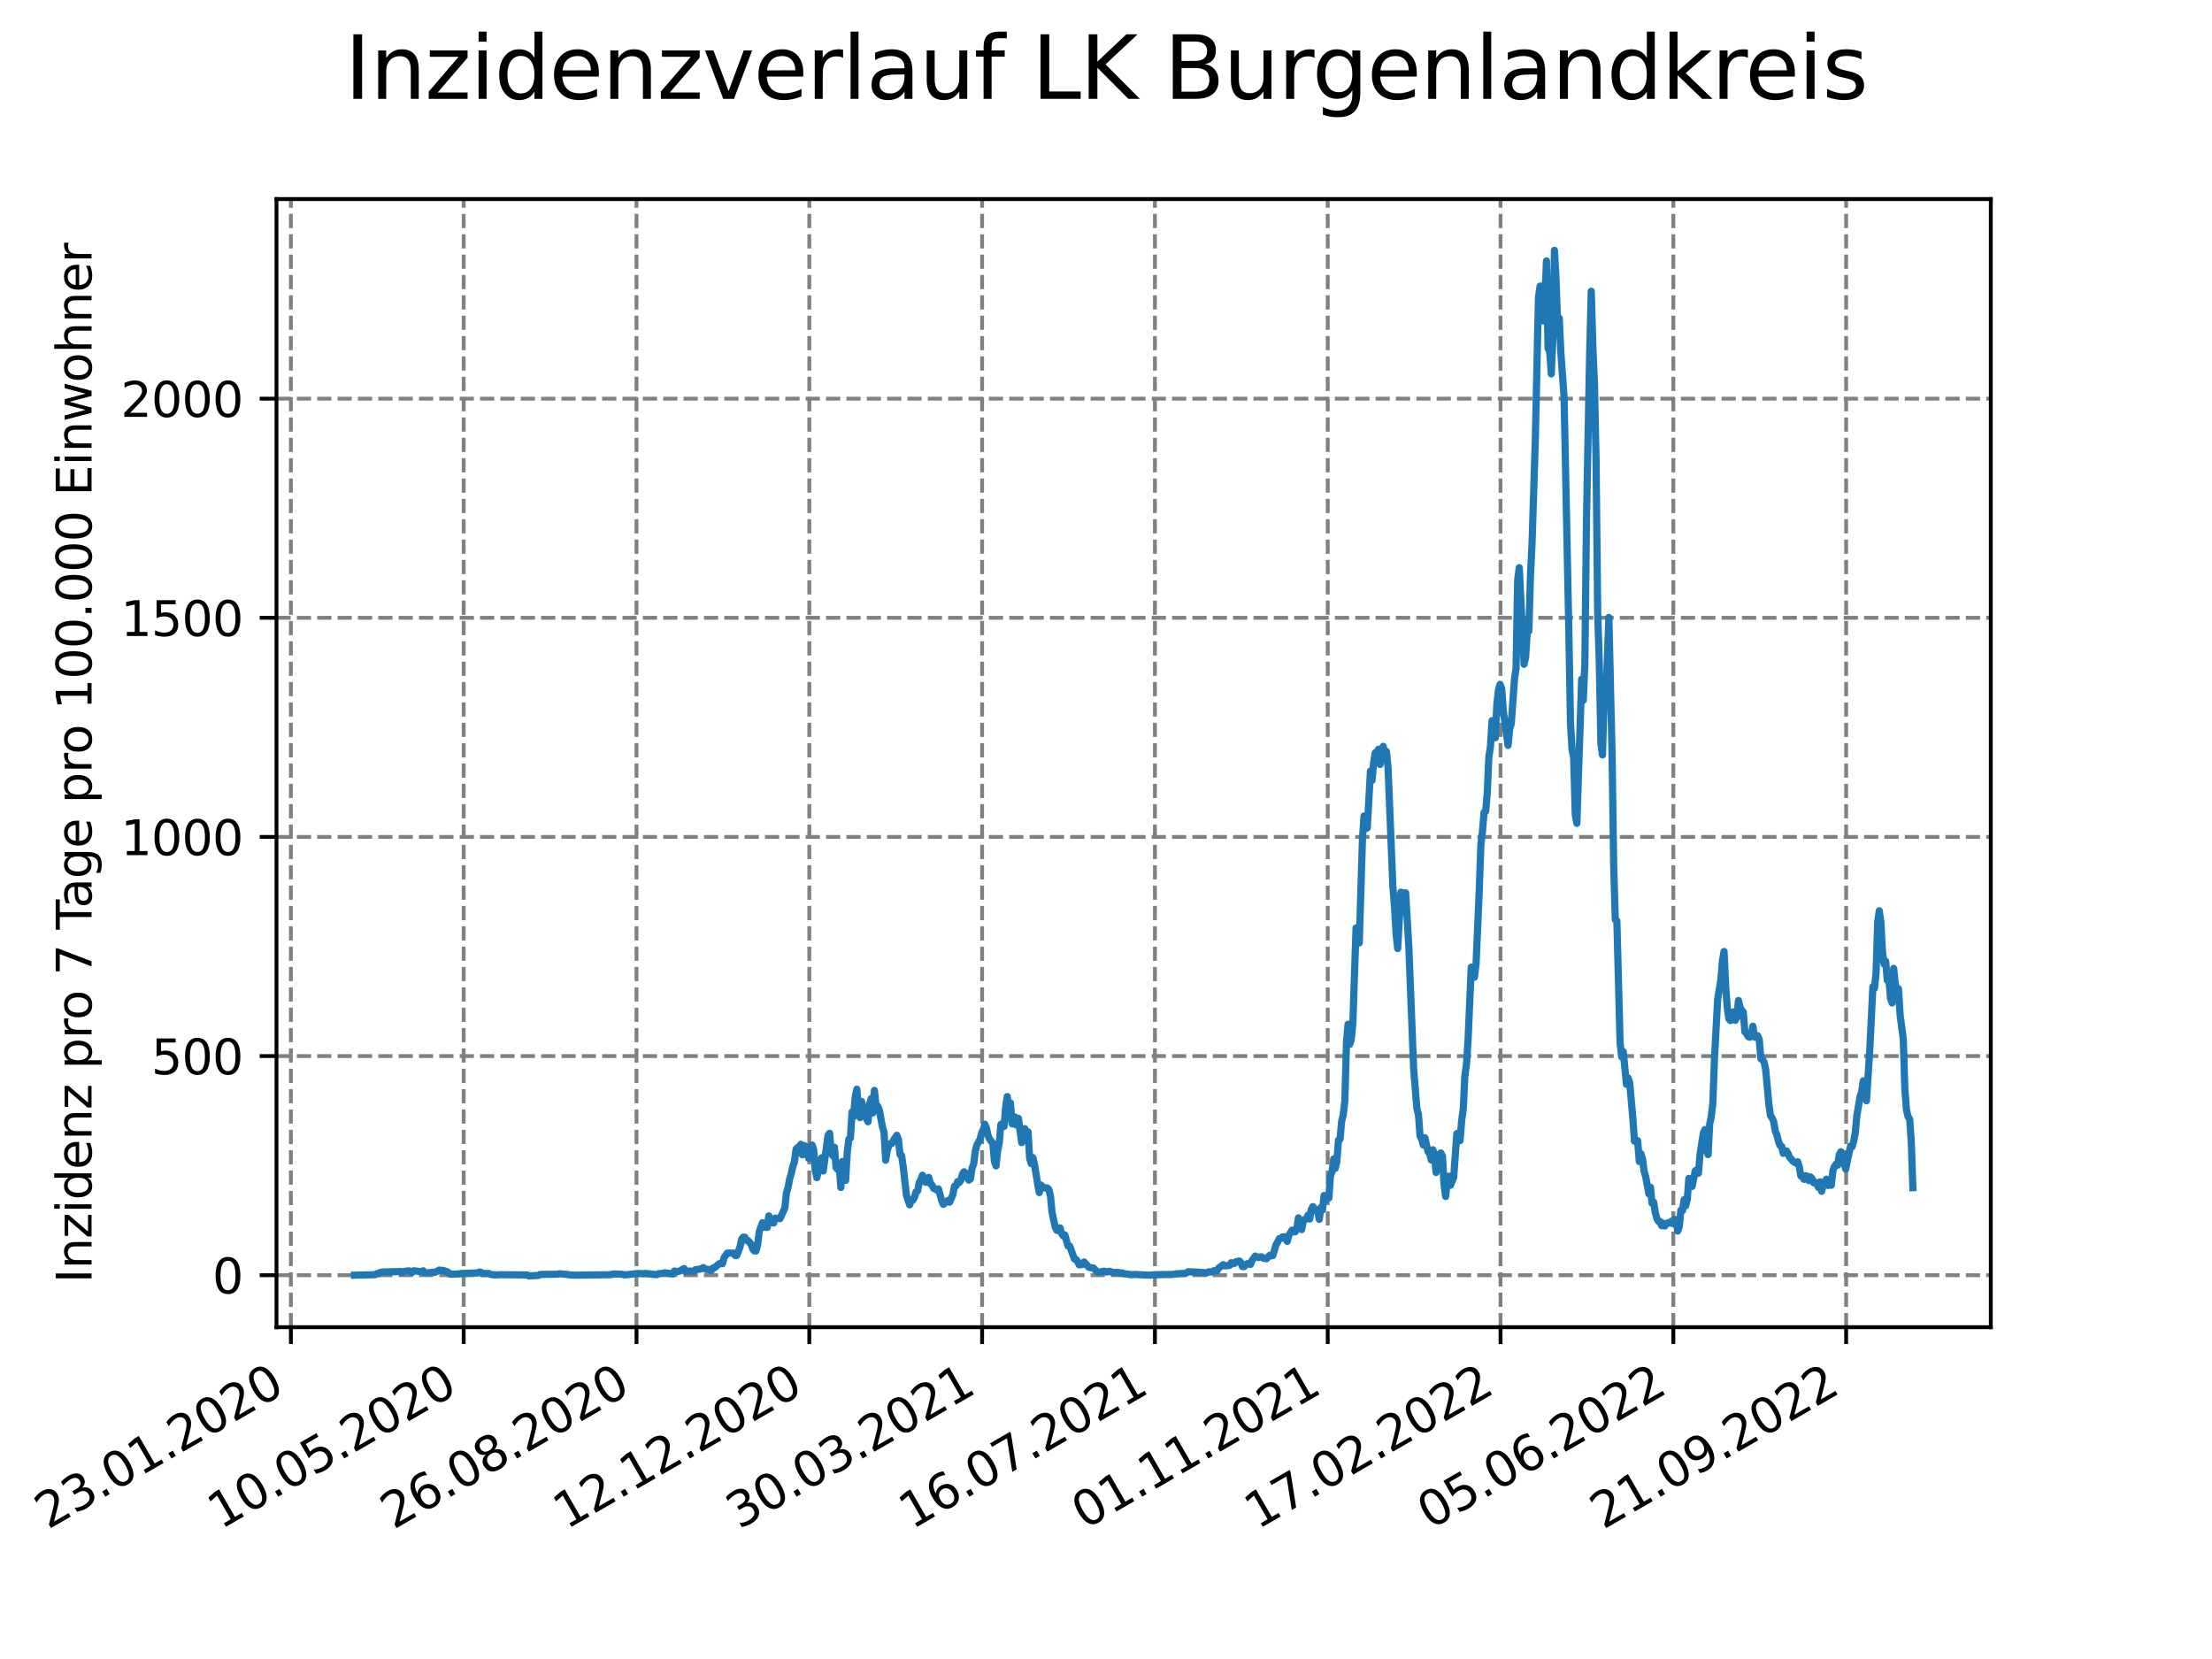 <?xml version="1.0" encoding="utf-8" standalone="no"?>
<!DOCTYPE svg PUBLIC "-//W3C//DTD SVG 1.1//EN"
  "http://www.w3.org/Graphics/SVG/1.1/DTD/svg11.dtd">
<svg xmlns:xlink="http://www.w3.org/1999/xlink" width="460.8pt" height="345.6pt" viewBox="0 0 460.8 345.6" xmlns="http://www.w3.org/2000/svg" version="1.1">
 <defs>
  <style type="text/css">*{stroke-linejoin: round; stroke-linecap: butt}</style>
 </defs>
 <g id="figure_1">
  <g id="patch_1">
   <path d="M 0 345.6 
L 460.8 345.6 
L 460.8 0 
L 0 0 
z
" style="fill: #ffffff"/>
  </g>
  <g id="axes_1">
   <g id="patch_2">
    <path d="M 57.6 276.48 
L 414.72 276.48 
L 414.72 41.472 
L 57.6 41.472 
z
" style="fill: #ffffff"/>
   </g>
   <g id="matplotlib.axis_1">
    <g id="xtick_1">
     <g id="line2d_1">
      <path d="M 60.597 276.48 
L 60.597 41.472 
" clip-path="url(#p97ddb9ab2a)" style="fill: none; stroke-dasharray: 2.96,1.28; stroke-dashoffset: 0; stroke: #808080; stroke-width: 0.8"/>
     </g>
     <g id="line2d_2">
      <defs>
       <path id="m475fd2558a" d="M 0 0 
L 0 3.5 
" style="stroke: #000000; stroke-width: 0.8"/>
      </defs>
      <g>
       <use xlink:href="#m475fd2558a" x="60.597" y="276.48" style="stroke: #000000; stroke-width: 0.8"/>
      </g>
     </g>
     <g id="text_1">
      <!-- 23.01.2020 -->
      <g transform="translate(9.972 318.689) rotate(-30) scale(0.1 -0.1)">
       <defs>
        <path id="DejaVuSans-32" d="M 1228 531 
L 3431 531 
L 3431 0 
L 469 0 
L 469 531 
Q 828 903 1448 1529 
Q 2069 2156 2228 2338 
Q 2531 2678 2651 2914 
Q 2772 3150 2772 3378 
Q 2772 3750 2511 3984 
Q 2250 4219 1831 4219 
Q 1534 4219 1204 4116 
Q 875 4013 500 3803 
L 500 4441 
Q 881 4594 1212 4672 
Q 1544 4750 1819 4750 
Q 2544 4750 2975 4387 
Q 3406 4025 3406 3419 
Q 3406 3131 3298 2873 
Q 3191 2616 2906 2266 
Q 2828 2175 2409 1742 
Q 1991 1309 1228 531 
z
" transform="scale(0.016)"/>
        <path id="DejaVuSans-33" d="M 2597 2516 
Q 3050 2419 3304 2112 
Q 3559 1806 3559 1356 
Q 3559 666 3084 287 
Q 2609 -91 1734 -91 
Q 1441 -91 1130 -33 
Q 819 25 488 141 
L 488 750 
Q 750 597 1062 519 
Q 1375 441 1716 441 
Q 2309 441 2620 675 
Q 2931 909 2931 1356 
Q 2931 1769 2642 2001 
Q 2353 2234 1838 2234 
L 1294 2234 
L 1294 2753 
L 1863 2753 
Q 2328 2753 2575 2939 
Q 2822 3125 2822 3475 
Q 2822 3834 2567 4026 
Q 2313 4219 1838 4219 
Q 1578 4219 1281 4162 
Q 984 4106 628 3988 
L 628 4550 
Q 988 4650 1302 4700 
Q 1616 4750 1894 4750 
Q 2613 4750 3031 4423 
Q 3450 4097 3450 3541 
Q 3450 3153 3228 2886 
Q 3006 2619 2597 2516 
z
" transform="scale(0.016)"/>
        <path id="DejaVuSans-2e" d="M 684 794 
L 1344 794 
L 1344 0 
L 684 0 
L 684 794 
z
" transform="scale(0.016)"/>
        <path id="DejaVuSans-30" d="M 2034 4250 
Q 1547 4250 1301 3770 
Q 1056 3291 1056 2328 
Q 1056 1369 1301 889 
Q 1547 409 2034 409 
Q 2525 409 2770 889 
Q 3016 1369 3016 2328 
Q 3016 3291 2770 3770 
Q 2525 4250 2034 4250 
z
M 2034 4750 
Q 2819 4750 3233 4129 
Q 3647 3509 3647 2328 
Q 3647 1150 3233 529 
Q 2819 -91 2034 -91 
Q 1250 -91 836 529 
Q 422 1150 422 2328 
Q 422 3509 836 4129 
Q 1250 4750 2034 4750 
z
" transform="scale(0.016)"/>
        <path id="DejaVuSans-31" d="M 794 531 
L 1825 531 
L 1825 4091 
L 703 3866 
L 703 4441 
L 1819 4666 
L 2450 4666 
L 2450 531 
L 3481 531 
L 3481 0 
L 794 0 
L 794 531 
z
" transform="scale(0.016)"/>
       </defs>
       <use xlink:href="#DejaVuSans-32"/>
       <use xlink:href="#DejaVuSans-33" x="63.623"/>
       <use xlink:href="#DejaVuSans-2e" x="127.246"/>
       <use xlink:href="#DejaVuSans-30" x="159.033"/>
       <use xlink:href="#DejaVuSans-31" x="222.656"/>
       <use xlink:href="#DejaVuSans-2e" x="286.279"/>
       <use xlink:href="#DejaVuSans-32" x="318.066"/>
       <use xlink:href="#DejaVuSans-30" x="381.689"/>
       <use xlink:href="#DejaVuSans-32" x="445.312"/>
       <use xlink:href="#DejaVuSans-30" x="508.936"/>
      </g>
     </g>
    </g>
    <g id="xtick_2">
     <g id="line2d_3">
      <path d="M 96.596 276.48 
L 96.596 41.472 
" clip-path="url(#p97ddb9ab2a)" style="fill: none; stroke-dasharray: 2.96,1.28; stroke-dashoffset: 0; stroke: #808080; stroke-width: 0.8"/>
     </g>
     <g id="line2d_4">
      <g>
       <use xlink:href="#m475fd2558a" x="96.596" y="276.48" style="stroke: #000000; stroke-width: 0.8"/>
      </g>
     </g>
     <g id="text_2">
      <!-- 10.05.2020 -->
      <g transform="translate(45.971 318.689) rotate(-30) scale(0.1 -0.1)">
       <defs>
        <path id="DejaVuSans-35" d="M 691 4666 
L 3169 4666 
L 3169 4134 
L 1269 4134 
L 1269 2991 
Q 1406 3038 1543 3061 
Q 1681 3084 1819 3084 
Q 2600 3084 3056 2656 
Q 3513 2228 3513 1497 
Q 3513 744 3044 326 
Q 2575 -91 1722 -91 
Q 1428 -91 1123 -41 
Q 819 9 494 109 
L 494 744 
Q 775 591 1075 516 
Q 1375 441 1709 441 
Q 2250 441 2565 725 
Q 2881 1009 2881 1497 
Q 2881 1984 2565 2268 
Q 2250 2553 1709 2553 
Q 1456 2553 1204 2497 
Q 953 2441 691 2322 
L 691 4666 
z
" transform="scale(0.016)"/>
       </defs>
       <use xlink:href="#DejaVuSans-31"/>
       <use xlink:href="#DejaVuSans-30" x="63.623"/>
       <use xlink:href="#DejaVuSans-2e" x="127.246"/>
       <use xlink:href="#DejaVuSans-30" x="159.033"/>
       <use xlink:href="#DejaVuSans-35" x="222.656"/>
       <use xlink:href="#DejaVuSans-2e" x="286.279"/>
       <use xlink:href="#DejaVuSans-32" x="318.066"/>
       <use xlink:href="#DejaVuSans-30" x="381.689"/>
       <use xlink:href="#DejaVuSans-32" x="445.312"/>
       <use xlink:href="#DejaVuSans-30" x="508.936"/>
      </g>
     </g>
    </g>
    <g id="xtick_3">
     <g id="line2d_5">
      <path d="M 132.594 276.48 
L 132.594 41.472 
" clip-path="url(#p97ddb9ab2a)" style="fill: none; stroke-dasharray: 2.96,1.28; stroke-dashoffset: 0; stroke: #808080; stroke-width: 0.8"/>
     </g>
     <g id="line2d_6">
      <g>
       <use xlink:href="#m475fd2558a" x="132.594" y="276.48" style="stroke: #000000; stroke-width: 0.8"/>
      </g>
     </g>
     <g id="text_3">
      <!-- 26.08.2020 -->
      <g transform="translate(81.969 318.689) rotate(-30) scale(0.1 -0.1)">
       <defs>
        <path id="DejaVuSans-36" d="M 2113 2584 
Q 1688 2584 1439 2293 
Q 1191 2003 1191 1497 
Q 1191 994 1439 701 
Q 1688 409 2113 409 
Q 2538 409 2786 701 
Q 3034 994 3034 1497 
Q 3034 2003 2786 2293 
Q 2538 2584 2113 2584 
z
M 3366 4563 
L 3366 3988 
Q 3128 4100 2886 4159 
Q 2644 4219 2406 4219 
Q 1781 4219 1451 3797 
Q 1122 3375 1075 2522 
Q 1259 2794 1537 2939 
Q 1816 3084 2150 3084 
Q 2853 3084 3261 2657 
Q 3669 2231 3669 1497 
Q 3669 778 3244 343 
Q 2819 -91 2113 -91 
Q 1303 -91 875 529 
Q 447 1150 447 2328 
Q 447 3434 972 4092 
Q 1497 4750 2381 4750 
Q 2619 4750 2861 4703 
Q 3103 4656 3366 4563 
z
" transform="scale(0.016)"/>
        <path id="DejaVuSans-38" d="M 2034 2216 
Q 1584 2216 1326 1975 
Q 1069 1734 1069 1313 
Q 1069 891 1326 650 
Q 1584 409 2034 409 
Q 2484 409 2743 651 
Q 3003 894 3003 1313 
Q 3003 1734 2745 1975 
Q 2488 2216 2034 2216 
z
M 1403 2484 
Q 997 2584 770 2862 
Q 544 3141 544 3541 
Q 544 4100 942 4425 
Q 1341 4750 2034 4750 
Q 2731 4750 3128 4425 
Q 3525 4100 3525 3541 
Q 3525 3141 3298 2862 
Q 3072 2584 2669 2484 
Q 3125 2378 3379 2068 
Q 3634 1759 3634 1313 
Q 3634 634 3220 271 
Q 2806 -91 2034 -91 
Q 1263 -91 848 271 
Q 434 634 434 1313 
Q 434 1759 690 2068 
Q 947 2378 1403 2484 
z
M 1172 3481 
Q 1172 3119 1398 2916 
Q 1625 2713 2034 2713 
Q 2441 2713 2670 2916 
Q 2900 3119 2900 3481 
Q 2900 3844 2670 4047 
Q 2441 4250 2034 4250 
Q 1625 4250 1398 4047 
Q 1172 3844 1172 3481 
z
" transform="scale(0.016)"/>
       </defs>
       <use xlink:href="#DejaVuSans-32"/>
       <use xlink:href="#DejaVuSans-36" x="63.623"/>
       <use xlink:href="#DejaVuSans-2e" x="127.246"/>
       <use xlink:href="#DejaVuSans-30" x="159.033"/>
       <use xlink:href="#DejaVuSans-38" x="222.656"/>
       <use xlink:href="#DejaVuSans-2e" x="286.279"/>
       <use xlink:href="#DejaVuSans-32" x="318.066"/>
       <use xlink:href="#DejaVuSans-30" x="381.689"/>
       <use xlink:href="#DejaVuSans-32" x="445.312"/>
       <use xlink:href="#DejaVuSans-30" x="508.936"/>
      </g>
     </g>
    </g>
    <g id="xtick_4">
     <g id="line2d_7">
      <path d="M 168.593 276.48 
L 168.593 41.472 
" clip-path="url(#p97ddb9ab2a)" style="fill: none; stroke-dasharray: 2.96,1.28; stroke-dashoffset: 0; stroke: #808080; stroke-width: 0.8"/>
     </g>
     <g id="line2d_8">
      <g>
       <use xlink:href="#m475fd2558a" x="168.593" y="276.48" style="stroke: #000000; stroke-width: 0.8"/>
      </g>
     </g>
     <g id="text_4">
      <!-- 12.12.2020 -->
      <g transform="translate(117.968 318.689) rotate(-30) scale(0.1 -0.1)">
       <use xlink:href="#DejaVuSans-31"/>
       <use xlink:href="#DejaVuSans-32" x="63.623"/>
       <use xlink:href="#DejaVuSans-2e" x="127.246"/>
       <use xlink:href="#DejaVuSans-31" x="159.033"/>
       <use xlink:href="#DejaVuSans-32" x="222.656"/>
       <use xlink:href="#DejaVuSans-2e" x="286.279"/>
       <use xlink:href="#DejaVuSans-32" x="318.066"/>
       <use xlink:href="#DejaVuSans-30" x="381.689"/>
       <use xlink:href="#DejaVuSans-32" x="445.312"/>
       <use xlink:href="#DejaVuSans-30" x="508.936"/>
      </g>
     </g>
    </g>
    <g id="xtick_5">
     <g id="line2d_9">
      <path d="M 204.592 276.48 
L 204.592 41.472 
" clip-path="url(#p97ddb9ab2a)" style="fill: none; stroke-dasharray: 2.96,1.28; stroke-dashoffset: 0; stroke: #808080; stroke-width: 0.8"/>
     </g>
     <g id="line2d_10">
      <g>
       <use xlink:href="#m475fd2558a" x="204.592" y="276.48" style="stroke: #000000; stroke-width: 0.8"/>
      </g>
     </g>
     <g id="text_5">
      <!-- 30.03.2021 -->
      <g transform="translate(153.967 318.689) rotate(-30) scale(0.1 -0.1)">
       <use xlink:href="#DejaVuSans-33"/>
       <use xlink:href="#DejaVuSans-30" x="63.623"/>
       <use xlink:href="#DejaVuSans-2e" x="127.246"/>
       <use xlink:href="#DejaVuSans-30" x="159.033"/>
       <use xlink:href="#DejaVuSans-33" x="222.656"/>
       <use xlink:href="#DejaVuSans-2e" x="286.279"/>
       <use xlink:href="#DejaVuSans-32" x="318.066"/>
       <use xlink:href="#DejaVuSans-30" x="381.689"/>
       <use xlink:href="#DejaVuSans-32" x="445.312"/>
       <use xlink:href="#DejaVuSans-31" x="508.936"/>
      </g>
     </g>
    </g>
    <g id="xtick_6">
     <g id="line2d_11">
      <path d="M 240.59 276.48 
L 240.59 41.472 
" clip-path="url(#p97ddb9ab2a)" style="fill: none; stroke-dasharray: 2.96,1.28; stroke-dashoffset: 0; stroke: #808080; stroke-width: 0.8"/>
     </g>
     <g id="line2d_12">
      <g>
       <use xlink:href="#m475fd2558a" x="240.59" y="276.48" style="stroke: #000000; stroke-width: 0.8"/>
      </g>
     </g>
     <g id="text_6">
      <!-- 16.07.2021 -->
      <g transform="translate(189.965 318.689) rotate(-30) scale(0.1 -0.1)">
       <defs>
        <path id="DejaVuSans-37" d="M 525 4666 
L 3525 4666 
L 3525 4397 
L 1831 0 
L 1172 0 
L 2766 4134 
L 525 4134 
L 525 4666 
z
" transform="scale(0.016)"/>
       </defs>
       <use xlink:href="#DejaVuSans-31"/>
       <use xlink:href="#DejaVuSans-36" x="63.623"/>
       <use xlink:href="#DejaVuSans-2e" x="127.246"/>
       <use xlink:href="#DejaVuSans-30" x="159.033"/>
       <use xlink:href="#DejaVuSans-37" x="222.656"/>
       <use xlink:href="#DejaVuSans-2e" x="286.279"/>
       <use xlink:href="#DejaVuSans-32" x="318.066"/>
       <use xlink:href="#DejaVuSans-30" x="381.689"/>
       <use xlink:href="#DejaVuSans-32" x="445.312"/>
       <use xlink:href="#DejaVuSans-31" x="508.936"/>
      </g>
     </g>
    </g>
    <g id="xtick_7">
     <g id="line2d_13">
      <path d="M 276.589 276.48 
L 276.589 41.472 
" clip-path="url(#p97ddb9ab2a)" style="fill: none; stroke-dasharray: 2.96,1.28; stroke-dashoffset: 0; stroke: #808080; stroke-width: 0.8"/>
     </g>
     <g id="line2d_14">
      <g>
       <use xlink:href="#m475fd2558a" x="276.589" y="276.48" style="stroke: #000000; stroke-width: 0.8"/>
      </g>
     </g>
     <g id="text_7">
      <!-- 01.11.2021 -->
      <g transform="translate(225.964 318.689) rotate(-30) scale(0.1 -0.1)">
       <use xlink:href="#DejaVuSans-30"/>
       <use xlink:href="#DejaVuSans-31" x="63.623"/>
       <use xlink:href="#DejaVuSans-2e" x="127.246"/>
       <use xlink:href="#DejaVuSans-31" x="159.033"/>
       <use xlink:href="#DejaVuSans-31" x="222.656"/>
       <use xlink:href="#DejaVuSans-2e" x="286.279"/>
       <use xlink:href="#DejaVuSans-32" x="318.066"/>
       <use xlink:href="#DejaVuSans-30" x="381.689"/>
       <use xlink:href="#DejaVuSans-32" x="445.312"/>
       <use xlink:href="#DejaVuSans-31" x="508.936"/>
      </g>
     </g>
    </g>
    <g id="xtick_8">
     <g id="line2d_15">
      <path d="M 312.588 276.48 
L 312.588 41.472 
" clip-path="url(#p97ddb9ab2a)" style="fill: none; stroke-dasharray: 2.96,1.28; stroke-dashoffset: 0; stroke: #808080; stroke-width: 0.8"/>
     </g>
     <g id="line2d_16">
      <g>
       <use xlink:href="#m475fd2558a" x="312.588" y="276.48" style="stroke: #000000; stroke-width: 0.8"/>
      </g>
     </g>
     <g id="text_8">
      <!-- 17.02.2022 -->
      <g transform="translate(261.962 318.689) rotate(-30) scale(0.1 -0.1)">
       <use xlink:href="#DejaVuSans-31"/>
       <use xlink:href="#DejaVuSans-37" x="63.623"/>
       <use xlink:href="#DejaVuSans-2e" x="127.246"/>
       <use xlink:href="#DejaVuSans-30" x="159.033"/>
       <use xlink:href="#DejaVuSans-32" x="222.656"/>
       <use xlink:href="#DejaVuSans-2e" x="286.279"/>
       <use xlink:href="#DejaVuSans-32" x="318.066"/>
       <use xlink:href="#DejaVuSans-30" x="381.689"/>
       <use xlink:href="#DejaVuSans-32" x="445.312"/>
       <use xlink:href="#DejaVuSans-32" x="508.936"/>
      </g>
     </g>
    </g>
    <g id="xtick_9">
     <g id="line2d_17">
      <path d="M 348.586 276.48 
L 348.586 41.472 
" clip-path="url(#p97ddb9ab2a)" style="fill: none; stroke-dasharray: 2.96,1.28; stroke-dashoffset: 0; stroke: #808080; stroke-width: 0.8"/>
     </g>
     <g id="line2d_18">
      <g>
       <use xlink:href="#m475fd2558a" x="348.586" y="276.48" style="stroke: #000000; stroke-width: 0.8"/>
      </g>
     </g>
     <g id="text_9">
      <!-- 05.06.2022 -->
      <g transform="translate(297.961 318.689) rotate(-30) scale(0.1 -0.1)">
       <use xlink:href="#DejaVuSans-30"/>
       <use xlink:href="#DejaVuSans-35" x="63.623"/>
       <use xlink:href="#DejaVuSans-2e" x="127.246"/>
       <use xlink:href="#DejaVuSans-30" x="159.033"/>
       <use xlink:href="#DejaVuSans-36" x="222.656"/>
       <use xlink:href="#DejaVuSans-2e" x="286.279"/>
       <use xlink:href="#DejaVuSans-32" x="318.066"/>
       <use xlink:href="#DejaVuSans-30" x="381.689"/>
       <use xlink:href="#DejaVuSans-32" x="445.312"/>
       <use xlink:href="#DejaVuSans-32" x="508.936"/>
      </g>
     </g>
    </g>
    <g id="xtick_10">
     <g id="line2d_19">
      <path d="M 384.585 276.48 
L 384.585 41.472 
" clip-path="url(#p97ddb9ab2a)" style="fill: none; stroke-dasharray: 2.96,1.28; stroke-dashoffset: 0; stroke: #808080; stroke-width: 0.8"/>
     </g>
     <g id="line2d_20">
      <g>
       <use xlink:href="#m475fd2558a" x="384.585" y="276.48" style="stroke: #000000; stroke-width: 0.8"/>
      </g>
     </g>
     <g id="text_10">
      <!-- 21.09.2022 -->
      <g transform="translate(333.96 318.689) rotate(-30) scale(0.1 -0.1)">
       <defs>
        <path id="DejaVuSans-39" d="M 703 97 
L 703 672 
Q 941 559 1184 500 
Q 1428 441 1663 441 
Q 2288 441 2617 861 
Q 2947 1281 2994 2138 
Q 2813 1869 2534 1725 
Q 2256 1581 1919 1581 
Q 1219 1581 811 2004 
Q 403 2428 403 3163 
Q 403 3881 828 4315 
Q 1253 4750 1959 4750 
Q 2769 4750 3195 4129 
Q 3622 3509 3622 2328 
Q 3622 1225 3098 567 
Q 2575 -91 1691 -91 
Q 1453 -91 1209 -44 
Q 966 3 703 97 
z
M 1959 2075 
Q 2384 2075 2632 2365 
Q 2881 2656 2881 3163 
Q 2881 3666 2632 3958 
Q 2384 4250 1959 4250 
Q 1534 4250 1286 3958 
Q 1038 3666 1038 3163 
Q 1038 2656 1286 2365 
Q 1534 2075 1959 2075 
z
" transform="scale(0.016)"/>
       </defs>
       <use xlink:href="#DejaVuSans-32"/>
       <use xlink:href="#DejaVuSans-31" x="63.623"/>
       <use xlink:href="#DejaVuSans-2e" x="127.246"/>
       <use xlink:href="#DejaVuSans-30" x="159.033"/>
       <use xlink:href="#DejaVuSans-39" x="222.656"/>
       <use xlink:href="#DejaVuSans-2e" x="286.279"/>
       <use xlink:href="#DejaVuSans-32" x="318.066"/>
       <use xlink:href="#DejaVuSans-30" x="381.689"/>
       <use xlink:href="#DejaVuSans-32" x="445.312"/>
       <use xlink:href="#DejaVuSans-32" x="508.936"/>
      </g>
     </g>
    </g>
   </g>
   <g id="matplotlib.axis_2">
    <g id="ytick_1">
     <g id="line2d_21">
      <path d="M 57.6 265.645 
L 414.72 265.645 
" clip-path="url(#p97ddb9ab2a)" style="fill: none; stroke-dasharray: 2.96,1.28; stroke-dashoffset: 0; stroke: #808080; stroke-width: 0.8"/>
     </g>
     <g id="line2d_22">
      <defs>
       <path id="m8854a95400" d="M 0 0 
L -3.5 0 
" style="stroke: #000000; stroke-width: 0.8"/>
      </defs>
      <g>
       <use xlink:href="#m8854a95400" x="57.6" y="265.645" style="stroke: #000000; stroke-width: 0.8"/>
      </g>
     </g>
     <g id="text_11">
      <!-- 0 -->
      <g transform="translate(44.237 269.444) scale(0.1 -0.1)">
       <use xlink:href="#DejaVuSans-30"/>
      </g>
     </g>
    </g>
    <g id="ytick_2">
     <g id="line2d_23">
      <path d="M 57.6 219.994 
L 414.72 219.994 
" clip-path="url(#p97ddb9ab2a)" style="fill: none; stroke-dasharray: 2.96,1.28; stroke-dashoffset: 0; stroke: #808080; stroke-width: 0.8"/>
     </g>
     <g id="line2d_24">
      <g>
       <use xlink:href="#m8854a95400" x="57.6" y="219.994" style="stroke: #000000; stroke-width: 0.8"/>
      </g>
     </g>
     <g id="text_12">
      <!-- 500 -->
      <g transform="translate(31.512 223.794) scale(0.1 -0.1)">
       <use xlink:href="#DejaVuSans-35"/>
       <use xlink:href="#DejaVuSans-30" x="63.623"/>
       <use xlink:href="#DejaVuSans-30" x="127.246"/>
      </g>
     </g>
    </g>
    <g id="ytick_3">
     <g id="line2d_25">
      <path d="M 57.6 174.344 
L 414.72 174.344 
" clip-path="url(#p97ddb9ab2a)" style="fill: none; stroke-dasharray: 2.96,1.28; stroke-dashoffset: 0; stroke: #808080; stroke-width: 0.8"/>
     </g>
     <g id="line2d_26">
      <g>
       <use xlink:href="#m8854a95400" x="57.6" y="174.344" style="stroke: #000000; stroke-width: 0.8"/>
      </g>
     </g>
     <g id="text_13">
      <!-- 1000 -->
      <g transform="translate(25.15 178.143) scale(0.1 -0.1)">
       <use xlink:href="#DejaVuSans-31"/>
       <use xlink:href="#DejaVuSans-30" x="63.623"/>
       <use xlink:href="#DejaVuSans-30" x="127.246"/>
       <use xlink:href="#DejaVuSans-30" x="190.869"/>
      </g>
     </g>
    </g>
    <g id="ytick_4">
     <g id="line2d_27">
      <path d="M 57.6 128.694 
L 414.72 128.694 
" clip-path="url(#p97ddb9ab2a)" style="fill: none; stroke-dasharray: 2.96,1.28; stroke-dashoffset: 0; stroke: #808080; stroke-width: 0.8"/>
     </g>
     <g id="line2d_28">
      <g>
       <use xlink:href="#m8854a95400" x="57.6" y="128.694" style="stroke: #000000; stroke-width: 0.8"/>
      </g>
     </g>
     <g id="text_14">
      <!-- 1500 -->
      <g transform="translate(25.15 132.493) scale(0.1 -0.1)">
       <use xlink:href="#DejaVuSans-31"/>
       <use xlink:href="#DejaVuSans-35" x="63.623"/>
       <use xlink:href="#DejaVuSans-30" x="127.246"/>
       <use xlink:href="#DejaVuSans-30" x="190.869"/>
      </g>
     </g>
    </g>
    <g id="ytick_5">
     <g id="line2d_29">
      <path d="M 57.6 83.043 
L 414.72 83.043 
" clip-path="url(#p97ddb9ab2a)" style="fill: none; stroke-dasharray: 2.96,1.28; stroke-dashoffset: 0; stroke: #808080; stroke-width: 0.8"/>
     </g>
     <g id="line2d_30">
      <g>
       <use xlink:href="#m8854a95400" x="57.6" y="83.043" style="stroke: #000000; stroke-width: 0.8"/>
      </g>
     </g>
     <g id="text_15">
      <!-- 2000 -->
      <g transform="translate(25.15 86.843) scale(0.1 -0.1)">
       <use xlink:href="#DejaVuSans-32"/>
       <use xlink:href="#DejaVuSans-30" x="63.623"/>
       <use xlink:href="#DejaVuSans-30" x="127.246"/>
       <use xlink:href="#DejaVuSans-30" x="190.869"/>
      </g>
     </g>
    </g>
    <g id="text_16">
     <!-- Inzidenz pro 7 Tage pro 100.000 Einwohner -->
     <g transform="translate(19.07 267.301) rotate(-90) scale(0.1 -0.1)">
      <defs>
       <path id="DejaVuSans-49" d="M 628 4666 
L 1259 4666 
L 1259 0 
L 628 0 
L 628 4666 
z
" transform="scale(0.016)"/>
       <path id="DejaVuSans-6e" d="M 3513 2113 
L 3513 0 
L 2938 0 
L 2938 2094 
Q 2938 2591 2744 2837 
Q 2550 3084 2163 3084 
Q 1697 3084 1428 2787 
Q 1159 2491 1159 1978 
L 1159 0 
L 581 0 
L 581 3500 
L 1159 3500 
L 1159 2956 
Q 1366 3272 1645 3428 
Q 1925 3584 2291 3584 
Q 2894 3584 3203 3211 
Q 3513 2838 3513 2113 
z
" transform="scale(0.016)"/>
       <path id="DejaVuSans-7a" d="M 353 3500 
L 3084 3500 
L 3084 2975 
L 922 459 
L 3084 459 
L 3084 0 
L 275 0 
L 275 525 
L 2438 3041 
L 353 3041 
L 353 3500 
z
" transform="scale(0.016)"/>
       <path id="DejaVuSans-69" d="M 603 3500 
L 1178 3500 
L 1178 0 
L 603 0 
L 603 3500 
z
M 603 4863 
L 1178 4863 
L 1178 4134 
L 603 4134 
L 603 4863 
z
" transform="scale(0.016)"/>
       <path id="DejaVuSans-64" d="M 2906 2969 
L 2906 4863 
L 3481 4863 
L 3481 0 
L 2906 0 
L 2906 525 
Q 2725 213 2448 61 
Q 2172 -91 1784 -91 
Q 1150 -91 751 415 
Q 353 922 353 1747 
Q 353 2572 751 3078 
Q 1150 3584 1784 3584 
Q 2172 3584 2448 3432 
Q 2725 3281 2906 2969 
z
M 947 1747 
Q 947 1113 1208 752 
Q 1469 391 1925 391 
Q 2381 391 2643 752 
Q 2906 1113 2906 1747 
Q 2906 2381 2643 2742 
Q 2381 3103 1925 3103 
Q 1469 3103 1208 2742 
Q 947 2381 947 1747 
z
" transform="scale(0.016)"/>
       <path id="DejaVuSans-65" d="M 3597 1894 
L 3597 1613 
L 953 1613 
Q 991 1019 1311 708 
Q 1631 397 2203 397 
Q 2534 397 2845 478 
Q 3156 559 3463 722 
L 3463 178 
Q 3153 47 2828 -22 
Q 2503 -91 2169 -91 
Q 1331 -91 842 396 
Q 353 884 353 1716 
Q 353 2575 817 3079 
Q 1281 3584 2069 3584 
Q 2775 3584 3186 3129 
Q 3597 2675 3597 1894 
z
M 3022 2063 
Q 3016 2534 2758 2815 
Q 2500 3097 2075 3097 
Q 1594 3097 1305 2825 
Q 1016 2553 972 2059 
L 3022 2063 
z
" transform="scale(0.016)"/>
       <path id="DejaVuSans-20" transform="scale(0.016)"/>
       <path id="DejaVuSans-70" d="M 1159 525 
L 1159 -1331 
L 581 -1331 
L 581 3500 
L 1159 3500 
L 1159 2969 
Q 1341 3281 1617 3432 
Q 1894 3584 2278 3584 
Q 2916 3584 3314 3078 
Q 3713 2572 3713 1747 
Q 3713 922 3314 415 
Q 2916 -91 2278 -91 
Q 1894 -91 1617 61 
Q 1341 213 1159 525 
z
M 3116 1747 
Q 3116 2381 2855 2742 
Q 2594 3103 2138 3103 
Q 1681 3103 1420 2742 
Q 1159 2381 1159 1747 
Q 1159 1113 1420 752 
Q 1681 391 2138 391 
Q 2594 391 2855 752 
Q 3116 1113 3116 1747 
z
" transform="scale(0.016)"/>
       <path id="DejaVuSans-72" d="M 2631 2963 
Q 2534 3019 2420 3045 
Q 2306 3072 2169 3072 
Q 1681 3072 1420 2755 
Q 1159 2438 1159 1844 
L 1159 0 
L 581 0 
L 581 3500 
L 1159 3500 
L 1159 2956 
Q 1341 3275 1631 3429 
Q 1922 3584 2338 3584 
Q 2397 3584 2469 3576 
Q 2541 3569 2628 3553 
L 2631 2963 
z
" transform="scale(0.016)"/>
       <path id="DejaVuSans-6f" d="M 1959 3097 
Q 1497 3097 1228 2736 
Q 959 2375 959 1747 
Q 959 1119 1226 758 
Q 1494 397 1959 397 
Q 2419 397 2687 759 
Q 2956 1122 2956 1747 
Q 2956 2369 2687 2733 
Q 2419 3097 1959 3097 
z
M 1959 3584 
Q 2709 3584 3137 3096 
Q 3566 2609 3566 1747 
Q 3566 888 3137 398 
Q 2709 -91 1959 -91 
Q 1206 -91 779 398 
Q 353 888 353 1747 
Q 353 2609 779 3096 
Q 1206 3584 1959 3584 
z
" transform="scale(0.016)"/>
       <path id="DejaVuSans-54" d="M -19 4666 
L 3928 4666 
L 3928 4134 
L 2272 4134 
L 2272 0 
L 1638 0 
L 1638 4134 
L -19 4134 
L -19 4666 
z
" transform="scale(0.016)"/>
       <path id="DejaVuSans-61" d="M 2194 1759 
Q 1497 1759 1228 1600 
Q 959 1441 959 1056 
Q 959 750 1161 570 
Q 1363 391 1709 391 
Q 2188 391 2477 730 
Q 2766 1069 2766 1631 
L 2766 1759 
L 2194 1759 
z
M 3341 1997 
L 3341 0 
L 2766 0 
L 2766 531 
Q 2569 213 2275 61 
Q 1981 -91 1556 -91 
Q 1019 -91 701 211 
Q 384 513 384 1019 
Q 384 1609 779 1909 
Q 1175 2209 1959 2209 
L 2766 2209 
L 2766 2266 
Q 2766 2663 2505 2880 
Q 2244 3097 1772 3097 
Q 1472 3097 1187 3025 
Q 903 2953 641 2809 
L 641 3341 
Q 956 3463 1253 3523 
Q 1550 3584 1831 3584 
Q 2591 3584 2966 3190 
Q 3341 2797 3341 1997 
z
" transform="scale(0.016)"/>
       <path id="DejaVuSans-67" d="M 2906 1791 
Q 2906 2416 2648 2759 
Q 2391 3103 1925 3103 
Q 1463 3103 1205 2759 
Q 947 2416 947 1791 
Q 947 1169 1205 825 
Q 1463 481 1925 481 
Q 2391 481 2648 825 
Q 2906 1169 2906 1791 
z
M 3481 434 
Q 3481 -459 3084 -895 
Q 2688 -1331 1869 -1331 
Q 1566 -1331 1297 -1286 
Q 1028 -1241 775 -1147 
L 775 -588 
Q 1028 -725 1275 -790 
Q 1522 -856 1778 -856 
Q 2344 -856 2625 -561 
Q 2906 -266 2906 331 
L 2906 616 
Q 2728 306 2450 153 
Q 2172 0 1784 0 
Q 1141 0 747 490 
Q 353 981 353 1791 
Q 353 2603 747 3093 
Q 1141 3584 1784 3584 
Q 2172 3584 2450 3431 
Q 2728 3278 2906 2969 
L 2906 3500 
L 3481 3500 
L 3481 434 
z
" transform="scale(0.016)"/>
       <path id="DejaVuSans-45" d="M 628 4666 
L 3578 4666 
L 3578 4134 
L 1259 4134 
L 1259 2753 
L 3481 2753 
L 3481 2222 
L 1259 2222 
L 1259 531 
L 3634 531 
L 3634 0 
L 628 0 
L 628 4666 
z
" transform="scale(0.016)"/>
       <path id="DejaVuSans-77" d="M 269 3500 
L 844 3500 
L 1563 769 
L 2278 3500 
L 2956 3500 
L 3675 769 
L 4391 3500 
L 4966 3500 
L 4050 0 
L 3372 0 
L 2619 2869 
L 1863 0 
L 1184 0 
L 269 3500 
z
" transform="scale(0.016)"/>
       <path id="DejaVuSans-68" d="M 3513 2113 
L 3513 0 
L 2938 0 
L 2938 2094 
Q 2938 2591 2744 2837 
Q 2550 3084 2163 3084 
Q 1697 3084 1428 2787 
Q 1159 2491 1159 1978 
L 1159 0 
L 581 0 
L 581 4863 
L 1159 4863 
L 1159 2956 
Q 1366 3272 1645 3428 
Q 1925 3584 2291 3584 
Q 2894 3584 3203 3211 
Q 3513 2838 3513 2113 
z
" transform="scale(0.016)"/>
      </defs>
      <use xlink:href="#DejaVuSans-49"/>
      <use xlink:href="#DejaVuSans-6e" x="29.492"/>
      <use xlink:href="#DejaVuSans-7a" x="92.871"/>
      <use xlink:href="#DejaVuSans-69" x="145.361"/>
      <use xlink:href="#DejaVuSans-64" x="173.145"/>
      <use xlink:href="#DejaVuSans-65" x="236.621"/>
      <use xlink:href="#DejaVuSans-6e" x="298.145"/>
      <use xlink:href="#DejaVuSans-7a" x="361.523"/>
      <use xlink:href="#DejaVuSans-20" x="414.014"/>
      <use xlink:href="#DejaVuSans-70" x="445.801"/>
      <use xlink:href="#DejaVuSans-72" x="509.277"/>
      <use xlink:href="#DejaVuSans-6f" x="548.141"/>
      <use xlink:href="#DejaVuSans-20" x="609.322"/>
      <use xlink:href="#DejaVuSans-37" x="641.109"/>
      <use xlink:href="#DejaVuSans-20" x="704.732"/>
      <use xlink:href="#DejaVuSans-54" x="736.52"/>
      <use xlink:href="#DejaVuSans-61" x="781.104"/>
      <use xlink:href="#DejaVuSans-67" x="842.383"/>
      <use xlink:href="#DejaVuSans-65" x="905.859"/>
      <use xlink:href="#DejaVuSans-20" x="967.383"/>
      <use xlink:href="#DejaVuSans-70" x="999.17"/>
      <use xlink:href="#DejaVuSans-72" x="1062.646"/>
      <use xlink:href="#DejaVuSans-6f" x="1101.51"/>
      <use xlink:href="#DejaVuSans-20" x="1162.691"/>
      <use xlink:href="#DejaVuSans-31" x="1194.479"/>
      <use xlink:href="#DejaVuSans-30" x="1258.102"/>
      <use xlink:href="#DejaVuSans-30" x="1321.725"/>
      <use xlink:href="#DejaVuSans-2e" x="1385.348"/>
      <use xlink:href="#DejaVuSans-30" x="1417.135"/>
      <use xlink:href="#DejaVuSans-30" x="1480.758"/>
      <use xlink:href="#DejaVuSans-30" x="1544.381"/>
      <use xlink:href="#DejaVuSans-20" x="1608.004"/>
      <use xlink:href="#DejaVuSans-45" x="1639.791"/>
      <use xlink:href="#DejaVuSans-69" x="1702.975"/>
      <use xlink:href="#DejaVuSans-6e" x="1730.758"/>
      <use xlink:href="#DejaVuSans-77" x="1794.137"/>
      <use xlink:href="#DejaVuSans-6f" x="1875.924"/>
      <use xlink:href="#DejaVuSans-68" x="1937.105"/>
      <use xlink:href="#DejaVuSans-6e" x="2000.484"/>
      <use xlink:href="#DejaVuSans-65" x="2063.863"/>
      <use xlink:href="#DejaVuSans-72" x="2125.387"/>
     </g>
    </g>
   </g>
   <g id="line2d_31">
    <path d="M 73.833 265.645 
L 78.166 265.543 
L 78.499 265.338 
L 78.833 265.338 
L 79.166 265.083 
L 79.833 264.981 
L 83.499 264.879 
L 83.832 265.134 
L 84.166 264.879 
L 85.166 264.726 
L 85.832 265.083 
L 86.166 264.726 
L 87.832 264.93 
L 88.166 264.726 
L 88.499 265.083 
L 88.832 265.185 
L 90.165 265.032 
L 90.499 265.083 
L 91.165 264.777 
L 91.499 264.573 
L 91.832 264.675 
L 92.165 264.624 
L 93.165 264.93 
L 93.832 265.44 
L 95.499 265.389 
L 96.165 265.287 
L 99.498 265.185 
L 99.832 264.981 
L 100.165 265.032 
L 100.498 265.287 
L 101.832 265.287 
L 102.165 265.492 
L 103.165 265.594 
L 104.165 265.543 
L 109.831 265.594 
L 110.165 265.798 
L 112.165 265.696 
L 112.498 265.492 
L 116.164 265.44 
L 116.498 265.338 
L 118.164 265.492 
L 118.831 265.594 
L 119.831 265.645 
L 127.164 265.543 
L 127.831 265.389 
L 129.497 265.44 
L 130.164 265.594 
L 132.831 265.287 
L 133.83 265.338 
L 134.497 265.287 
L 136.83 265.543 
L 137.164 265.338 
L 137.83 265.287 
L 138.497 265.134 
L 140.164 265.389 
L 140.497 264.777 
L 141.164 264.879 
L 141.497 264.828 
L 142.497 264.266 
L 142.83 264.93 
L 143.497 264.777 
L 144.497 264.828 
L 144.83 264.522 
L 146.163 264.317 
L 146.497 264.062 
L 147.163 264.471 
L 147.497 264.419 
L 148.163 264.675 
L 148.497 264.164 
L 148.83 264.113 
L 149.83 263.245 
L 150.497 263.245 
L 150.83 262.02 
L 151.496 261.05 
L 152.163 261.05 
L 152.83 261.05 
L 153.163 261.561 
L 153.496 261.51 
L 154.163 259.723 
L 154.496 258.14 
L 154.83 257.732 
L 155.163 257.732 
L 155.496 258.396 
L 155.83 258.447 
L 156.496 259.212 
L 156.83 260.233 
L 157.163 260.591 
L 157.496 260.591 
L 157.83 259.263 
L 158.163 256.609 
L 158.83 254.72 
L 159.163 255.639 
L 159.83 255.69 
L 160.163 253.291 
L 160.496 254.516 
L 160.829 254.72 
L 161.163 254.771 
L 161.496 253.75 
L 162.496 253.852 
L 163.496 251.657 
L 163.829 248.492 
L 164.163 247.42 
L 164.496 245.582 
L 164.829 244.51 
L 165.163 242.979 
L 165.496 242.06 
L 165.829 239.405 
L 166.163 239.048 
L 166.496 238.895 
L 166.829 238.384 
L 167.163 240.579 
L 167.496 238.639 
L 167.829 238.792 
L 168.496 241.345 
L 168.829 240.273 
L 169.163 238.537 
L 169.496 239.456 
L 169.829 243.795 
L 170.162 245.327 
L 170.829 242.417 
L 171.162 241.192 
L 171.496 243.948 
L 172.496 236.495 
L 172.829 236.087 
L 173.162 239.967 
L 173.496 240.783 
L 173.829 238.997 
L 174.162 243.234 
L 174.496 243.591 
L 174.829 242.57 
L 175.162 247.369 
L 175.496 241.958 
L 175.829 243.387 
L 176.162 245.888 
L 176.496 240.018 
L 176.829 237.312 
L 177.162 237.057 
L 177.496 231.645 
L 177.829 232.564 
L 178.162 228.429 
L 178.495 226.898 
L 178.829 231.135 
L 179.162 232.82 
L 179.495 229.45 
L 179.829 230.982 
L 180.162 231.288 
L 180.495 233.024 
L 180.829 233.687 
L 181.162 229.961 
L 181.495 228.838 
L 181.829 231.85 
L 182.162 227.153 
L 182.495 230.369 
L 182.829 230.42 
L 183.162 231.135 
L 183.829 234.76 
L 184.162 235.883 
L 184.495 241.702 
L 184.829 239.66 
L 185.162 238.69 
L 185.495 238.231 
L 185.829 238.18 
L 186.162 237.465 
L 186.829 236.495 
L 187.162 237.414 
L 187.495 240.528 
L 187.828 240.732 
L 188.162 243.081 
L 188.828 249.002 
L 189.495 250.993 
L 189.828 249.972 
L 190.162 250.023 
L 190.495 249.411 
L 190.828 248.288 
L 191.162 248.084 
L 191.495 246.348 
L 191.828 245.786 
L 192.162 244.816 
L 192.495 245.429 
L 192.828 246.297 
L 193.162 245.939 
L 193.495 245.276 
L 193.828 246.603 
L 194.162 246.858 
L 194.495 247.573 
L 194.828 247.675 
L 195.162 247.93 
L 195.495 247.675 
L 196.161 250.074 
L 196.495 250.891 
L 197.495 250.074 
L 197.828 250.432 
L 198.495 248.9 
L 198.828 247.114 
L 199.161 247.011 
L 199.495 246.144 
L 199.828 246.348 
L 200.161 245.888 
L 200.495 244.612 
L 200.828 244.102 
L 201.161 245.174 
L 201.495 244.51 
L 201.828 245.837 
L 202.161 245.582 
L 202.495 243.336 
L 202.828 242.519 
L 203.161 239.864 
L 203.495 238.537 
L 204.161 237.363 
L 204.495 235.985 
L 204.828 235.372 
L 205.161 234.198 
L 205.494 235.015 
L 205.828 236.495 
L 206.161 237.312 
L 206.828 238.18 
L 207.161 241.958 
L 207.494 242.876 
L 207.828 239.762 
L 208.161 238.129 
L 208.494 234.249 
L 208.828 234.096 
L 209.161 234.657 
L 209.494 230.624 
L 209.828 228.429 
L 210.161 230.829 
L 210.494 229.757 
L 210.828 234.096 
L 211.161 234.147 
L 211.494 232.718 
L 211.828 234.402 
L 212.161 232.973 
L 212.828 238.027 
L 213.161 237.159 
L 213.494 235.117 
L 213.827 235.934 
L 214.161 235.781 
L 214.494 241.294 
L 214.827 242.417 
L 215.161 241.141 
L 215.494 242.519 
L 216.161 246.603 
L 216.494 248.441 
L 216.827 246.858 
L 217.494 247.471 
L 218.161 247.471 
L 218.494 247.777 
L 218.827 249.105 
L 219.161 252.525 
L 219.827 255.69 
L 220.161 256.303 
L 220.494 256.354 
L 220.827 255.792 
L 221.161 256.966 
L 221.494 257.477 
L 221.827 257.272 
L 222.494 259.57 
L 222.827 259.57 
L 223.827 262.275 
L 224.16 262.377 
L 224.494 262.786 
L 224.827 263.501 
L 225.494 263.398 
L 225.827 262.888 
L 226.827 264.011 
L 227.827 264.164 
L 228.16 264.573 
L 228.827 265.083 
L 229.827 264.828 
L 230.16 264.828 
L 230.494 264.981 
L 231.16 264.828 
L 231.827 265.083 
L 233.16 265.083 
L 233.493 265.236 
L 233.827 265.185 
L 234.16 265.338 
L 235.16 265.44 
L 235.493 265.543 
L 236.493 265.492 
L 238.493 265.594 
L 239.493 265.645 
L 240.826 265.543 
L 244.16 265.492 
L 244.826 265.389 
L 246.16 265.287 
L 246.826 265.287 
L 247.16 265.185 
L 247.493 264.93 
L 249.826 265.032 
L 251.159 265.134 
L 251.493 265.134 
L 251.826 264.93 
L 252.493 264.981 
L 252.826 264.726 
L 253.493 264.726 
L 253.826 264.215 
L 254.493 263.705 
L 254.826 263.45 
L 255.159 263.705 
L 256.159 263.603 
L 256.493 263.041 
L 256.826 263.245 
L 257.159 263.194 
L 257.493 262.837 
L 258.159 262.684 
L 258.493 262.99 
L 258.826 263.858 
L 259.159 263.858 
L 259.826 263.245 
L 260.492 263.398 
L 260.826 262.582 
L 261.492 261.663 
L 262.159 261.969 
L 262.492 261.816 
L 262.826 261.816 
L 263.159 262.122 
L 263.826 262.224 
L 264.492 261.51 
L 264.826 261.612 
L 265.159 261.561 
L 265.826 259.263 
L 266.159 258.753 
L 266.492 258.038 
L 266.826 257.987 
L 267.159 257.681 
L 267.492 257.63 
L 268.159 258.6 
L 268.492 257.324 
L 269.159 256.251 
L 269.492 256.609 
L 269.825 256.609 
L 270.159 255.894 
L 270.492 253.699 
L 271.159 256.149 
L 271.492 254.465 
L 271.825 254.005 
L 272.159 253.903 
L 272.492 253.137 
L 272.825 253.954 
L 273.159 251.963 
L 273.492 251.351 
L 274.159 252.219 
L 274.492 252.219 
L 274.825 254.005 
L 275.159 251.555 
L 275.492 252.065 
L 275.825 249.053 
L 276.159 250.023 
L 276.492 249.717 
L 276.825 249.564 
L 277.158 244.816 
L 277.492 244.102 
L 277.825 241.447 
L 278.158 243.387 
L 278.492 241.906 
L 278.825 237.516 
L 279.158 237.312 
L 279.492 233.585 
L 279.825 232.207 
L 280.158 229.246 
L 280.492 217.198 
L 280.825 213.37 
L 281.158 217.556 
L 281.492 216.535 
L 281.825 213.165 
L 282.492 193.307 
L 282.825 196.472 
L 283.158 196.421 
L 283.825 174.776 
L 284.158 169.977 
L 284.492 172.632 
L 284.825 172.479 
L 285.491 160.635 
L 285.825 162.575 
L 286.158 158.848 
L 286.491 156.806 
L 286.825 158.593 
L 287.158 156.092 
L 287.491 159.257 
L 287.825 156.143 
L 288.158 155.479 
L 288.491 157.47 
L 288.825 156.551 
L 289.158 159.869 
L 290.158 184.629 
L 290.491 188.661 
L 290.825 194.43 
L 291.158 197.595 
L 291.825 185.854 
L 292.158 186.16 
L 292.491 186.007 
L 292.825 186.007 
L 293.491 197.391 
L 294.491 222.712 
L 295.158 230.88 
L 295.491 232.207 
L 295.824 236.699 
L 296.158 237.312 
L 296.491 238.537 
L 296.824 237.006 
L 297.491 239.916 
L 297.824 240.273 
L 298.158 241.651 
L 298.491 239.507 
L 298.824 240.63 
L 299.158 244.255 
L 299.491 241.753 
L 299.824 240.477 
L 300.158 240.171 
L 300.491 240.834 
L 300.824 246.807 
L 301.158 249.258 
L 301.491 245.99 
L 301.824 245.021 
L 302.158 246.909 
L 302.824 245.276 
L 303.491 236.138 
L 303.824 237.516 
L 304.157 237.618 
L 304.491 233.381 
L 304.824 231.033 
L 305.157 224.141 
L 305.491 221.742 
L 305.824 216.637 
L 306.491 201.475 
L 306.824 202.19 
L 307.157 203.568 
L 307.491 200.76 
L 308.157 185.496 
L 308.491 175.95 
L 308.824 173.244 
L 309.157 169.211 
L 309.491 169.007 
L 309.824 165.23 
L 310.157 157.725 
L 310.491 155.479 
L 310.824 150.119 
L 311.491 153.692 
L 311.824 146.699 
L 312.157 143.738 
L 312.49 142.563 
L 312.824 143.431 
L 313.157 148.026 
L 314.157 155.275 
L 314.49 151.855 
L 314.824 150.782 
L 315.49 141.491 
L 315.824 139.245 
L 316.157 120.867 
L 316.49 118.264 
L 317.49 138.377 
L 317.824 136.897 
L 318.157 131.486 
L 318.49 131.486 
L 318.824 119.948 
L 319.157 113.057 
L 319.824 92.024 
L 320.49 61.956 
L 320.824 59.607 
L 321.157 59.607 
L 321.49 66.857 
L 321.823 62.466 
L 322.157 54.349 
L 322.49 72.574 
L 322.823 73.187 
L 323.157 77.883 
L 323.49 70.43 
L 323.823 52.154 
L 324.157 58.331 
L 324.49 67.571 
L 324.823 66.295 
L 325.157 73.544 
L 325.823 82.631 
L 326.823 131.741 
L 327.157 150.527 
L 327.49 156.143 
L 327.823 157.776 
L 328.157 169.773 
L 328.49 171.509 
L 329.49 141.491 
L 329.823 145.882 
L 330.156 138.275 
L 330.49 108.462 
L 331.156 73.544 
L 331.49 60.68 
L 331.823 72.268 
L 332.156 79.976 
L 332.49 95.802 
L 332.823 127.249 
L 333.156 137.918 
L 333.49 154.764 
L 333.823 157.266 
L 334.156 145.729 
L 334.49 147.005 
L 335.156 128.627 
L 335.823 157.011 
L 336.156 180.085 
L 336.49 191.571 
L 336.823 191.827 
L 337.49 217.198 
L 337.823 220.159 
L 338.156 219.087 
L 338.823 225.877 
L 339.156 224.55 
L 339.489 225.519 
L 340.156 232.973 
L 340.489 237.72 
L 341.156 237.618 
L 341.489 241.958 
L 341.823 240.324 
L 342.156 241.396 
L 342.489 243.948 
L 342.823 245.123 
L 343.489 248.696 
L 343.823 247.318 
L 344.156 250.687 
L 344.489 250.432 
L 344.823 252.576 
L 345.156 253.852 
L 345.489 254.414 
L 345.823 254.465 
L 346.156 255.333 
L 346.489 254.822 
L 346.823 255.384 
L 347.156 254.924 
L 347.489 254.72 
L 347.822 254.771 
L 348.156 254.414 
L 348.489 254.924 
L 348.822 254.005 
L 349.156 254.158 
L 349.489 256.456 
L 349.822 255.537 
L 350.156 252.116 
L 350.489 252.219 
L 350.822 249.921 
L 351.156 251.198 
L 351.489 249.87 
L 351.822 245.48 
L 352.156 245.837 
L 352.489 247.165 
L 353.156 243.897 
L 353.489 243.693 
L 353.822 244.408 
L 354.156 240.375 
L 354.822 236.138 
L 355.156 235.321 
L 355.489 239.252 
L 355.822 240.528 
L 356.156 234.198 
L 356.489 232.615 
L 356.822 229.706 
L 357.155 220.517 
L 357.822 208.111 
L 358.489 204.13 
L 358.822 200.046 
L 359.155 198.208 
L 359.489 205.457 
L 359.822 209.898 
L 360.155 212.247 
L 360.489 212.604 
L 360.822 212.349 
L 361.155 210.766 
L 361.489 212.553 
L 361.822 211.94 
L 362.155 208.418 
L 362.489 209.847 
L 362.822 210.511 
L 363.155 210.817 
L 363.489 214.952 
L 363.822 215.258 
L 364.155 215.922 
L 364.489 216.075 
L 364.822 215.82 
L 365.155 213.778 
L 365.489 216.024 
L 365.822 216.126 
L 366.155 215.769 
L 366.488 216.586 
L 366.822 220.568 
L 367.155 220.721 
L 367.488 221.231 
L 367.822 222.814 
L 368.488 230.063 
L 368.822 232.411 
L 369.155 232.871 
L 369.488 233.636 
L 369.822 235.627 
L 370.155 236.393 
L 370.488 237.771 
L 370.822 238.639 
L 371.155 238.792 
L 371.488 240.273 
L 372.155 239.762 
L 372.488 240.324 
L 372.822 241.141 
L 373.155 241.447 
L 373.488 241.906 
L 374.155 242.315 
L 374.488 242.009 
L 374.821 243.081 
L 375.155 244.969 
L 375.488 245.174 
L 375.821 245.684 
L 376.155 244.918 
L 376.488 245.021 
L 376.821 245.939 
L 377.155 245.174 
L 377.488 245.531 
L 377.821 246.399 
L 378.155 246.297 
L 378.488 246.654 
L 378.821 247.369 
L 379.155 246.195 
L 379.488 248.186 
L 379.821 246.654 
L 380.488 245.633 
L 380.821 246.96 
L 381.155 246.858 
L 381.488 246.909 
L 381.821 243.948 
L 382.155 242.979 
L 382.488 242.519 
L 382.821 242.723 
L 383.155 240.528 
L 383.488 239.916 
L 383.821 240.375 
L 384.154 242.366 
L 384.488 243.54 
L 385.488 238.792 
L 385.821 238.895 
L 386.154 237.771 
L 386.488 235.985 
L 386.821 232.36 
L 387.488 228.429 
L 387.821 227.408 
L 388.154 225.162 
L 388.488 225.468 
L 388.821 229.297 
L 389.488 219.036 
L 390.154 205.559 
L 390.488 205.865 
L 390.821 202.649 
L 391.154 192.133 
L 391.488 189.734 
L 391.821 192.133 
L 392.154 198.361 
L 392.487 200.862 
L 392.821 200.25 
L 393.154 204.232 
L 393.487 203.67 
L 393.821 207.958 
L 394.154 208.928 
L 394.487 201.73 
L 394.821 205.048 
L 395.154 206.018 
L 395.487 205.967 
L 395.821 211.379 
L 396.487 216.484 
L 396.821 226.949 
L 397.154 231.237 
L 397.487 232.615 
L 397.821 233.126 
L 398.154 237.925 
L 398.487 247.42 
L 398.487 247.42 
" clip-path="url(#p97ddb9ab2a)" style="fill: none; stroke: #1f77b4; stroke-width: 1.5; stroke-linecap: square"/>
   </g>
   <g id="patch_3">
    <path d="M 57.6 276.48 
L 57.6 41.472 
" style="fill: none; stroke: #000000; stroke-width: 0.8; stroke-linejoin: miter; stroke-linecap: square"/>
   </g>
   <g id="patch_4">
    <path d="M 414.72 276.48 
L 414.72 41.472 
" style="fill: none; stroke: #000000; stroke-width: 0.8; stroke-linejoin: miter; stroke-linecap: square"/>
   </g>
   <g id="patch_5">
    <path d="M 57.6 276.48 
L 414.72 276.48 
" style="fill: none; stroke: #000000; stroke-width: 0.8; stroke-linejoin: miter; stroke-linecap: square"/>
   </g>
   <g id="patch_6">
    <path d="M 57.6 41.472 
L 414.72 41.472 
" style="fill: none; stroke: #000000; stroke-width: 0.8; stroke-linejoin: miter; stroke-linecap: square"/>
   </g>
  </g>
  <g id="text_17">
   <!-- Inzidenzverlauf LK Burgenlandkreis -->
   <g transform="translate(71.805 20.589) scale(0.18 -0.18)">
    <defs>
     <path id="DejaVuSans-76" d="M 191 3500 
L 800 3500 
L 1894 563 
L 2988 3500 
L 3597 3500 
L 2284 0 
L 1503 0 
L 191 3500 
z
" transform="scale(0.016)"/>
     <path id="DejaVuSans-6c" d="M 603 4863 
L 1178 4863 
L 1178 0 
L 603 0 
L 603 4863 
z
" transform="scale(0.016)"/>
     <path id="DejaVuSans-75" d="M 544 1381 
L 544 3500 
L 1119 3500 
L 1119 1403 
Q 1119 906 1312 657 
Q 1506 409 1894 409 
Q 2359 409 2629 706 
Q 2900 1003 2900 1516 
L 2900 3500 
L 3475 3500 
L 3475 0 
L 2900 0 
L 2900 538 
Q 2691 219 2414 64 
Q 2138 -91 1772 -91 
Q 1169 -91 856 284 
Q 544 659 544 1381 
z
M 1991 3584 
L 1991 3584 
z
" transform="scale(0.016)"/>
     <path id="DejaVuSans-66" d="M 2375 4863 
L 2375 4384 
L 1825 4384 
Q 1516 4384 1395 4259 
Q 1275 4134 1275 3809 
L 1275 3500 
L 2222 3500 
L 2222 3053 
L 1275 3053 
L 1275 0 
L 697 0 
L 697 3053 
L 147 3053 
L 147 3500 
L 697 3500 
L 697 3744 
Q 697 4328 969 4595 
Q 1241 4863 1831 4863 
L 2375 4863 
z
" transform="scale(0.016)"/>
     <path id="DejaVuSans-4c" d="M 628 4666 
L 1259 4666 
L 1259 531 
L 3531 531 
L 3531 0 
L 628 0 
L 628 4666 
z
" transform="scale(0.016)"/>
     <path id="DejaVuSans-4b" d="M 628 4666 
L 1259 4666 
L 1259 2694 
L 3353 4666 
L 4166 4666 
L 1850 2491 
L 4331 0 
L 3500 0 
L 1259 2247 
L 1259 0 
L 628 0 
L 628 4666 
z
" transform="scale(0.016)"/>
     <path id="DejaVuSans-42" d="M 1259 2228 
L 1259 519 
L 2272 519 
Q 2781 519 3026 730 
Q 3272 941 3272 1375 
Q 3272 1813 3026 2020 
Q 2781 2228 2272 2228 
L 1259 2228 
z
M 1259 4147 
L 1259 2741 
L 2194 2741 
Q 2656 2741 2882 2914 
Q 3109 3088 3109 3444 
Q 3109 3797 2882 3972 
Q 2656 4147 2194 4147 
L 1259 4147 
z
M 628 4666 
L 2241 4666 
Q 2963 4666 3353 4366 
Q 3744 4066 3744 3513 
Q 3744 3084 3544 2831 
Q 3344 2578 2956 2516 
Q 3422 2416 3680 2098 
Q 3938 1781 3938 1306 
Q 3938 681 3513 340 
Q 3088 0 2303 0 
L 628 0 
L 628 4666 
z
" transform="scale(0.016)"/>
     <path id="DejaVuSans-6b" d="M 581 4863 
L 1159 4863 
L 1159 1991 
L 2875 3500 
L 3609 3500 
L 1753 1863 
L 3688 0 
L 2938 0 
L 1159 1709 
L 1159 0 
L 581 0 
L 581 4863 
z
" transform="scale(0.016)"/>
     <path id="DejaVuSans-73" d="M 2834 3397 
L 2834 2853 
Q 2591 2978 2328 3040 
Q 2066 3103 1784 3103 
Q 1356 3103 1142 2972 
Q 928 2841 928 2578 
Q 928 2378 1081 2264 
Q 1234 2150 1697 2047 
L 1894 2003 
Q 2506 1872 2764 1633 
Q 3022 1394 3022 966 
Q 3022 478 2636 193 
Q 2250 -91 1575 -91 
Q 1294 -91 989 -36 
Q 684 19 347 128 
L 347 722 
Q 666 556 975 473 
Q 1284 391 1588 391 
Q 1994 391 2212 530 
Q 2431 669 2431 922 
Q 2431 1156 2273 1281 
Q 2116 1406 1581 1522 
L 1381 1569 
Q 847 1681 609 1914 
Q 372 2147 372 2553 
Q 372 3047 722 3315 
Q 1072 3584 1716 3584 
Q 2034 3584 2315 3537 
Q 2597 3491 2834 3397 
z
" transform="scale(0.016)"/>
    </defs>
    <use xlink:href="#DejaVuSans-49"/>
    <use xlink:href="#DejaVuSans-6e" x="29.492"/>
    <use xlink:href="#DejaVuSans-7a" x="92.871"/>
    <use xlink:href="#DejaVuSans-69" x="145.361"/>
    <use xlink:href="#DejaVuSans-64" x="173.145"/>
    <use xlink:href="#DejaVuSans-65" x="236.621"/>
    <use xlink:href="#DejaVuSans-6e" x="298.145"/>
    <use xlink:href="#DejaVuSans-7a" x="361.523"/>
    <use xlink:href="#DejaVuSans-76" x="414.014"/>
    <use xlink:href="#DejaVuSans-65" x="473.193"/>
    <use xlink:href="#DejaVuSans-72" x="534.717"/>
    <use xlink:href="#DejaVuSans-6c" x="575.83"/>
    <use xlink:href="#DejaVuSans-61" x="603.613"/>
    <use xlink:href="#DejaVuSans-75" x="664.893"/>
    <use xlink:href="#DejaVuSans-66" x="728.271"/>
    <use xlink:href="#DejaVuSans-20" x="763.477"/>
    <use xlink:href="#DejaVuSans-4c" x="795.264"/>
    <use xlink:href="#DejaVuSans-4b" x="850.977"/>
    <use xlink:href="#DejaVuSans-20" x="916.553"/>
    <use xlink:href="#DejaVuSans-42" x="948.34"/>
    <use xlink:href="#DejaVuSans-75" x="1016.943"/>
    <use xlink:href="#DejaVuSans-72" x="1080.322"/>
    <use xlink:href="#DejaVuSans-67" x="1119.686"/>
    <use xlink:href="#DejaVuSans-65" x="1183.162"/>
    <use xlink:href="#DejaVuSans-6e" x="1244.686"/>
    <use xlink:href="#DejaVuSans-6c" x="1308.064"/>
    <use xlink:href="#DejaVuSans-61" x="1335.848"/>
    <use xlink:href="#DejaVuSans-6e" x="1397.127"/>
    <use xlink:href="#DejaVuSans-64" x="1460.506"/>
    <use xlink:href="#DejaVuSans-6b" x="1523.982"/>
    <use xlink:href="#DejaVuSans-72" x="1581.893"/>
    <use xlink:href="#DejaVuSans-65" x="1620.756"/>
    <use xlink:href="#DejaVuSans-69" x="1682.279"/>
    <use xlink:href="#DejaVuSans-73" x="1710.062"/>
   </g>
  </g>
 </g>
 <defs>
  <clipPath id="p97ddb9ab2a">
   <rect x="57.6" y="41.472" width="357.12" height="235.008"/>
  </clipPath>
 </defs>
</svg>
